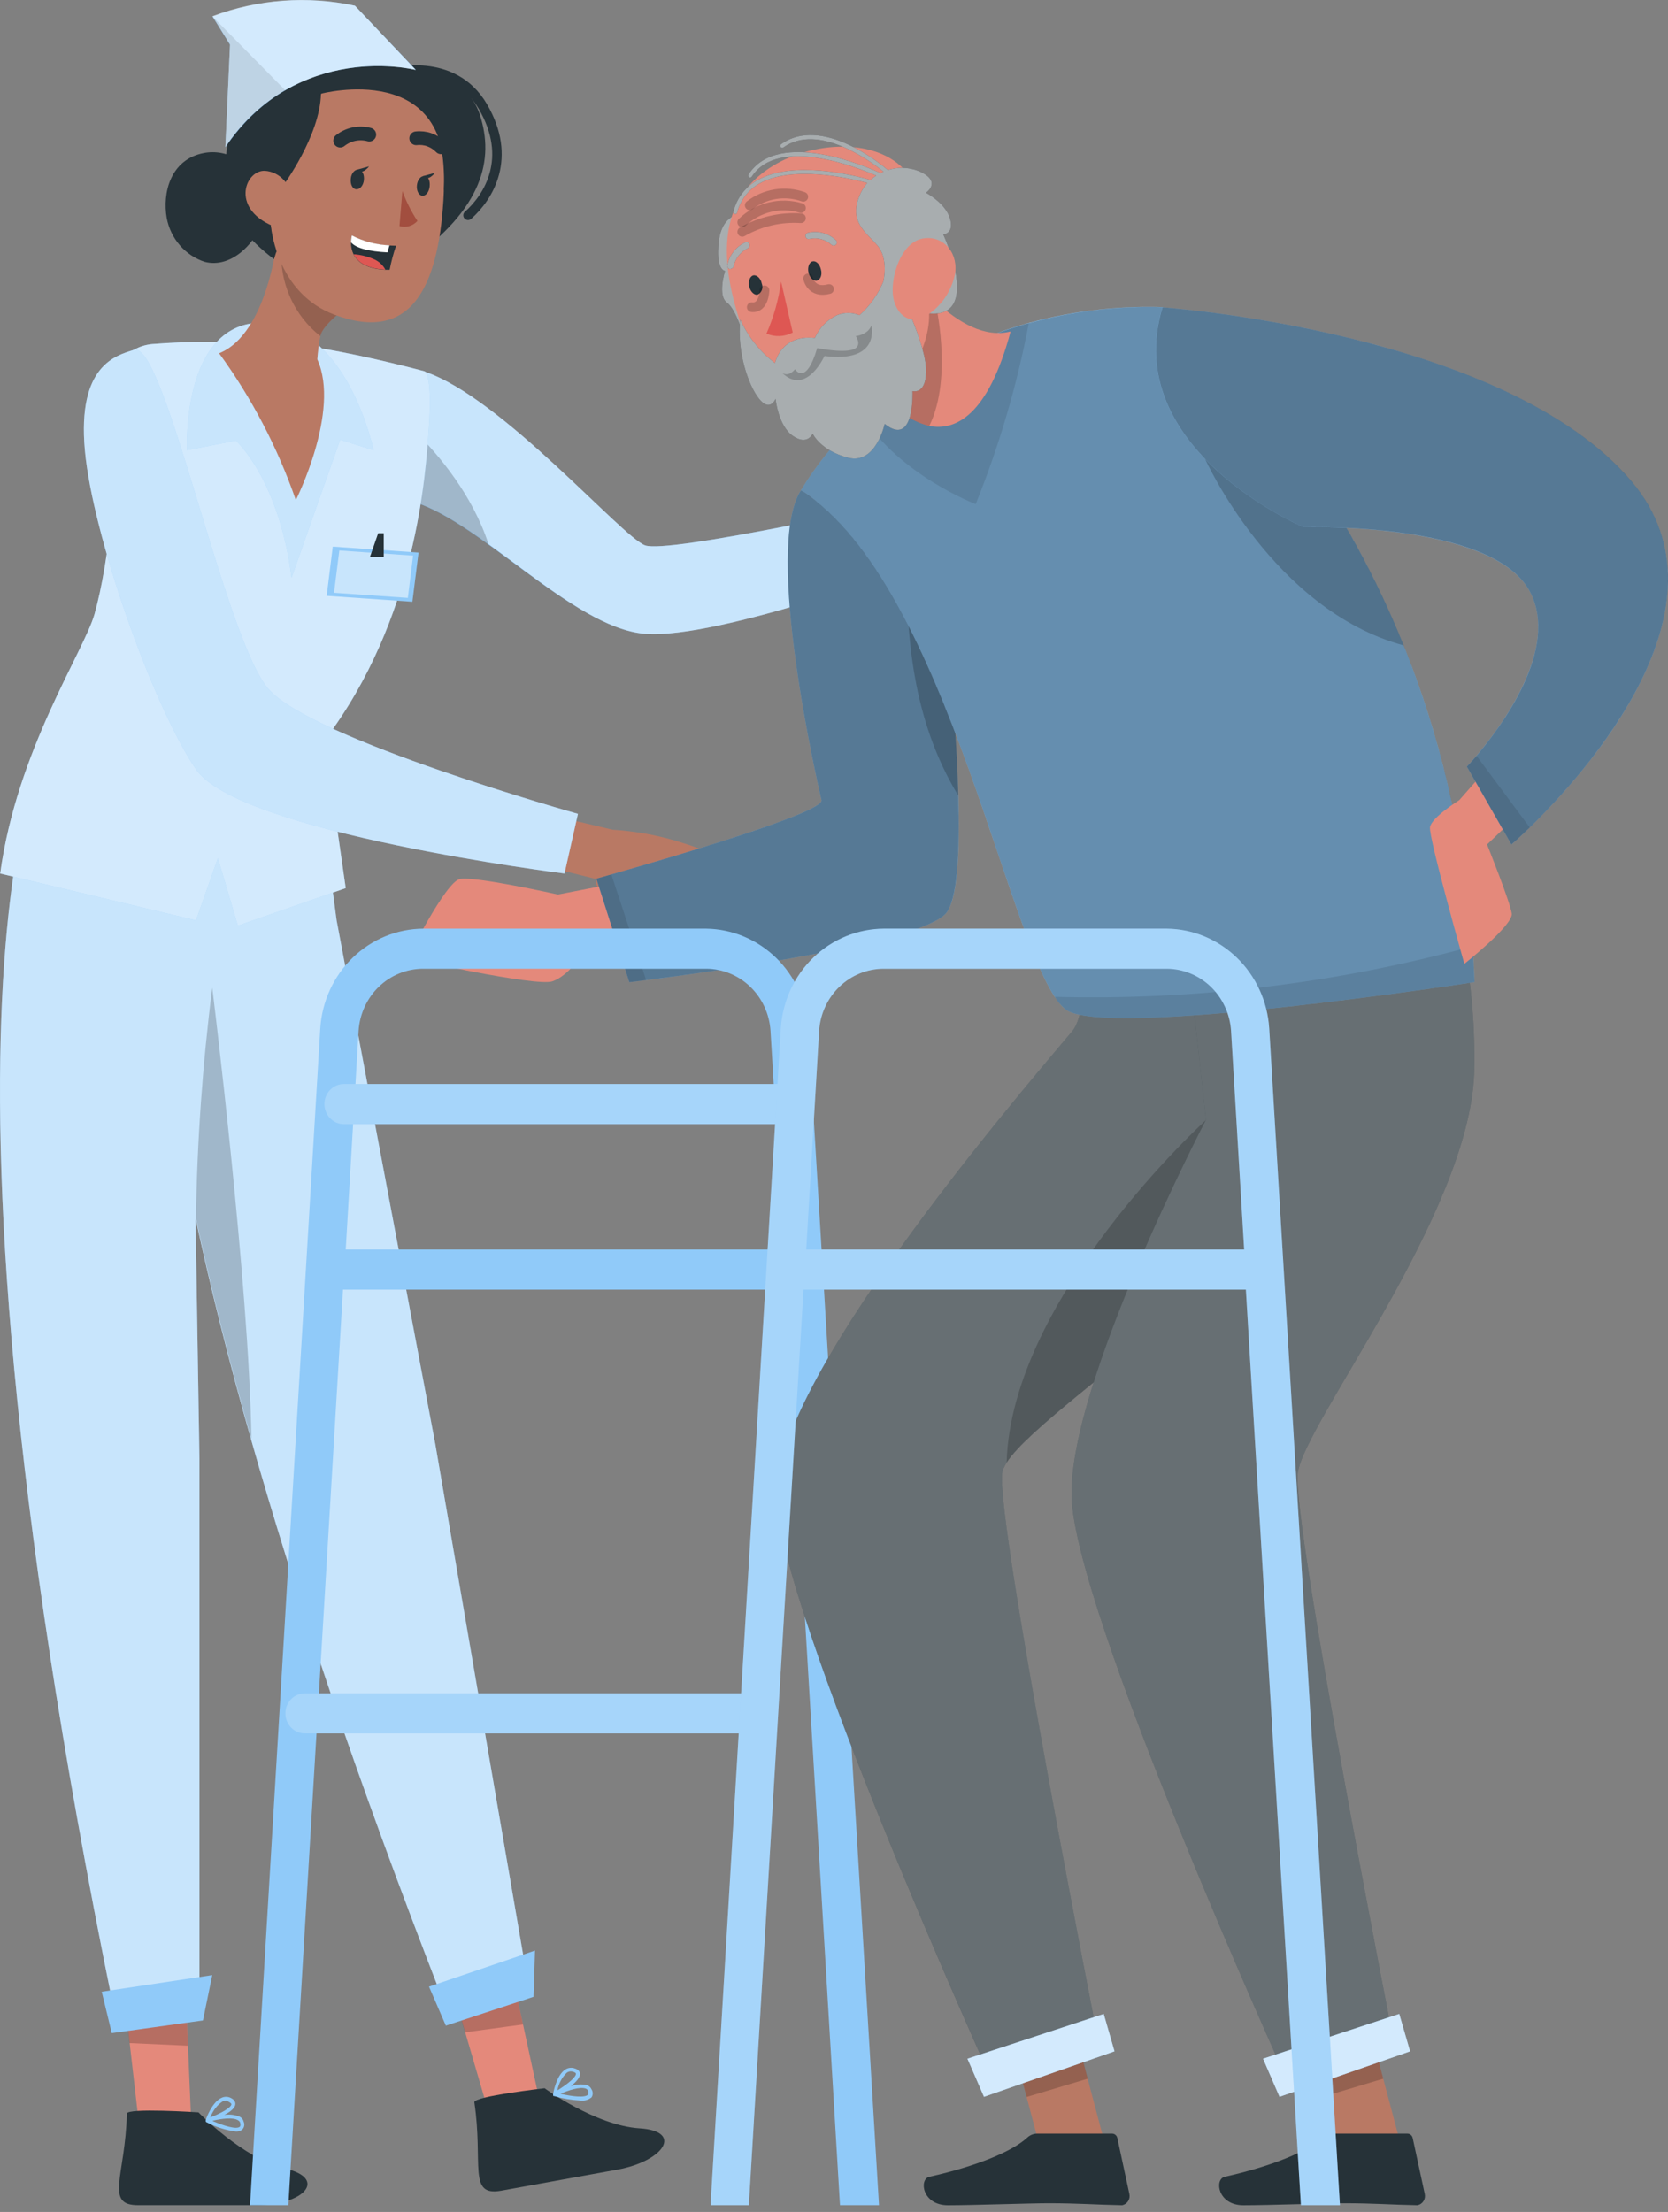 <svg width="86" height="114" viewBox="0 0 86 114" fill="none" xmlns="http://www.w3.org/2000/svg">
<rect x="0" y="0" width="86" height="114" fill="#808080" stroke="none"/>
<path d="M12.263 8.224C11.737 7.89 11.108 7.77 10.5 7.889C8.778 8.224 8.367 9.956 8.597 11.242C8.696 11.763 8.93 12.248 9.274 12.644C9.618 13.04 10.06 13.335 10.553 13.495C11.909 13.847 13.104 12.557 13.454 11.589C13.676 10.974 13.678 10.298 13.46 9.682C13.242 9.065 12.818 8.549 12.263 8.224Z" fill="#263238"/>
<path d="M42.627 27.234L49.433 25.274C49.433 25.274 49.433 24.861 50.491 24.088C51.55 23.314 54.383 22.707 54.383 22.707C54.383 22.707 55.687 26.581 55.264 26.688C54.842 26.796 51.023 28.106 50.809 27.672L43.565 29.777L42.627 27.234Z" fill="#B97964"/>
<path d="M21.894 19.155C25.866 20.474 32.051 27.672 33.259 28.106C34.466 28.54 46.025 25.973 46.025 25.973L47.634 29.028C47.634 29.028 37.026 32.972 33.247 32.666C29.468 32.36 24.538 26.605 21.004 25.774L21.894 19.155Z" fill="#90CAF9"/>
<path opacity="0.5" d="M47.646 29.028C47.646 29.028 37.038 32.972 33.259 32.666C30.816 32.468 27.898 30 25.209 28.052C23.716 26.986 22.288 26.072 21.036 25.774L21.495 22.31L21.897 19.155C25.87 20.474 32.055 27.668 33.263 28.106C34.47 28.544 46.028 25.973 46.028 25.973L47.646 29.028Z" fill="white"/>
<path opacity="0.2" d="M25.189 28.052C23.696 26.986 22.268 26.072 21.016 25.774L21.475 22.31C22.614 23.447 24.369 25.514 25.189 28.052Z" fill="black"/>
<path d="M27.745 107.933L25.061 108.416L23.962 104.662L22.96 101.218L26.051 100.11L26.948 104.249L27.745 107.933Z" fill="#E4897B"/>
<path d="M24.457 108.346C24.413 108.04 28.079 107.623 28.079 107.623C28.079 107.623 30.715 109.549 32.977 109.69C35.239 109.83 34.253 111.377 31.826 111.819L25.829 112.906C24.107 113.208 24.928 111.509 24.457 108.346Z" fill="#263238"/>
<path d="M29.89 108.251C29.445 108.23 29.003 108.155 28.574 108.028C28.564 108.03 28.553 108.03 28.542 108.028C28.531 108.021 28.522 108.011 28.518 107.999C28.518 107.999 28.518 107.999 28.518 107.974C28.516 107.959 28.516 107.944 28.518 107.928C28.518 107.887 28.683 106.961 29.138 106.663C29.206 106.617 29.284 106.586 29.365 106.574C29.447 106.562 29.53 106.568 29.608 106.593C29.79 106.643 29.886 106.734 29.902 106.862C29.926 107.06 29.701 107.304 29.431 107.519C29.697 107.421 29.984 107.401 30.261 107.461C30.312 107.479 30.36 107.508 30.401 107.546C30.442 107.583 30.475 107.629 30.498 107.68C30.538 107.742 30.559 107.814 30.559 107.887C30.559 107.961 30.538 108.033 30.498 108.094C30.413 108.162 30.315 108.211 30.21 108.238C30.105 108.265 29.997 108.269 29.89 108.251ZM28.896 107.908C29.468 108.044 30.168 108.127 30.317 107.953C30.317 107.953 30.369 107.891 30.317 107.751C30.306 107.724 30.288 107.699 30.267 107.68C30.245 107.661 30.22 107.647 30.192 107.639C29.894 107.532 29.287 107.738 28.896 107.908ZM29.431 106.754C29.358 106.754 29.286 106.777 29.226 106.82C28.972 107.063 28.802 107.384 28.739 107.734C29.242 107.428 29.713 107.044 29.693 106.874C29.693 106.82 29.596 106.787 29.54 106.771C29.505 106.761 29.468 106.756 29.431 106.754Z" fill="#90CAF9"/>
<path opacity="0.2" d="M26.964 104.336L23.974 104.741L22.968 101.256L26.055 100.127L26.964 104.336Z" fill="black"/>
<path d="M9.848 109.111H7.123L6.677 105.221L6.274 101.644L9.506 101.107L9.687 105.345L9.848 109.111Z" fill="#E4897B"/>
<path d="M6.54 108.933C6.54 108.623 10.235 108.867 10.235 108.867C10.235 108.867 12.504 111.236 14.706 111.761C16.907 112.286 15.68 113.651 13.217 113.651H7.124C5.373 113.659 6.468 112.129 6.54 108.933Z" fill="#263238"/>
<path d="M12.174 109.855C11.643 109.788 11.126 109.625 10.649 109.375C10.635 109.371 10.622 109.362 10.613 109.351V109.33C10.603 109.305 10.603 109.277 10.613 109.251C10.613 109.214 10.935 108.329 11.418 108.119C11.492 108.083 11.573 108.064 11.655 108.064C11.737 108.064 11.818 108.083 11.893 108.119C12.062 108.201 12.142 108.309 12.134 108.437C12.134 108.635 11.86 108.85 11.563 108.999C11.834 108.955 12.113 108.988 12.367 109.094C12.416 109.12 12.46 109.156 12.494 109.2C12.528 109.244 12.552 109.296 12.565 109.351C12.595 109.42 12.603 109.498 12.587 109.572C12.571 109.647 12.532 109.714 12.476 109.764C12.388 109.827 12.282 109.859 12.174 109.855ZM10.967 109.313C11.51 109.549 12.174 109.76 12.359 109.611C12.359 109.611 12.424 109.561 12.384 109.413C12.377 109.384 12.365 109.357 12.347 109.334C12.328 109.311 12.305 109.292 12.279 109.28C12.029 109.103 11.398 109.198 10.983 109.293L10.967 109.313ZM11.627 108.272C11.576 108.271 11.525 108.281 11.478 108.3C11.187 108.5 10.966 108.79 10.846 109.127C11.393 108.916 11.921 108.619 11.929 108.449C11.929 108.4 11.848 108.35 11.796 108.325C11.751 108.289 11.699 108.263 11.643 108.251L11.627 108.272Z" fill="#90CAF9"/>
<path opacity="0.2" d="M9.687 105.431L6.677 105.295L6.274 101.686L9.506 101.123L9.687 105.431Z" fill="black"/>
<path d="M27.214 102.149L22.787 102.947C18.36 91.565 15.177 82.064 12.943 74.18C11.736 69.925 10.802 66.142 10.082 62.785L10.283 75.189V103.323H5.824C-5.063 49.989 2.652 37.801 2.652 37.801L15.676 35.515C16.191 37.985 16.555 40.486 16.766 43.002L17.354 47.426L22.445 74.432L27.214 102.149Z" fill="#90CAF9"/>
<path opacity="0.5" d="M27.214 102.149L22.787 102.947C18.36 91.565 15.177 82.064 12.943 74.18C11.736 69.925 10.802 66.142 10.082 62.785L10.283 75.189V103.323H5.824C-5.063 49.989 2.652 37.801 2.652 37.801L15.676 35.515C16.191 37.985 16.555 40.486 16.766 43.002L17.354 47.426L22.445 74.432L27.214 102.149Z" fill="white"/>
<path d="M22.119 102.388L27.584 100.528L27.508 102.913L22.988 104.398L22.119 102.388Z" fill="#90CAF9"/>
<path d="M5.244 102.649L10.943 101.793L10.464 104.129L5.763 104.782L5.244 102.649Z" fill="#90CAF9"/>
<path opacity="0.2" d="M12.963 74.18C11.756 69.925 10.822 66.142 10.102 62.785C10.163 58.811 10.444 54.844 10.943 50.903C10.943 50.903 12.851 66.229 12.963 74.18Z" fill="black"/>
<path d="M17.825 45.772L12.263 47.707L11.233 44.23L10.106 47.434L0.008 45.02C0.874 38.653 4.331 33.572 4.874 31.645C5.622 28.983 6.21 23.889 5.699 20.594V20.553C5.648 20.22 5.664 19.88 5.747 19.555C5.83 19.229 5.977 18.924 6.179 18.66C6.382 18.395 6.635 18.176 6.924 18.017C7.212 17.857 7.53 17.761 7.856 17.733C8.83 17.654 9.812 17.617 10.794 17.613C12.741 17.59 14.687 17.707 16.617 17.965C19.097 18.378 21.902 19.139 21.902 19.139C21.902 19.139 22.304 19.308 22.111 22.033C21.946 24.427 21.499 31.864 16.734 38.157L17.825 45.772Z" fill="#90CAF9"/>
<path opacity="0.6" d="M17.825 45.772L12.263 47.707L11.233 44.23L10.106 47.434L0.008 45.02C0.874 38.653 4.331 33.572 4.874 31.645C5.622 28.983 6.21 23.889 5.699 20.594V20.553C5.648 20.22 5.664 19.88 5.747 19.555C5.83 19.229 5.977 18.924 6.179 18.66C6.382 18.395 6.635 18.176 6.924 18.017C7.212 17.857 7.53 17.761 7.856 17.733C8.83 17.654 9.812 17.617 10.794 17.613C12.741 17.59 14.687 17.707 16.617 17.965C19.097 18.378 21.902 19.139 21.902 19.139C21.902 19.139 22.304 19.308 22.111 22.033C21.946 24.427 21.499 31.864 16.734 38.157L17.825 45.772Z" fill="white"/>
<path d="M12.162 22.707C12.162 22.707 14.384 24.687 15.032 29.776L17.539 22.661L19.262 23.203C19.262 23.203 17.933 16.749 13.627 16.629C9.321 16.509 9.643 23.203 9.643 23.203L12.162 22.707Z" fill="#90CAF9"/>
<path opacity="0.5" d="M12.162 22.707C12.162 22.707 14.384 24.687 15.032 29.776L17.539 22.661L19.262 23.203C19.262 23.203 17.933 16.749 13.627 16.629C9.321 16.509 9.643 23.203 9.643 23.203L12.162 22.707Z" fill="white"/>
<path d="M18.408 15.451C18.408 15.451 16.831 16.497 16.557 17.191C16.54 17.234 16.527 17.279 16.517 17.324C16.442 17.718 16.389 18.117 16.36 18.518C17.567 21.185 15.253 25.774 15.253 25.774C14.311 23.063 12.978 20.512 11.297 18.208C13.829 17.191 14.312 12.205 14.312 12.205L15.519 13.177L18.408 15.451Z" fill="#B97964"/>
<path opacity="0.2" d="M18.408 15.451C18.408 15.451 16.83 16.497 16.557 17.191C16.54 17.234 16.526 17.279 16.517 17.324C15.848 16.8 15.315 16.115 14.964 15.33C14.614 14.545 14.456 13.684 14.504 12.821L15.53 13.177L18.408 15.451Z" fill="black"/>
<path d="M20.159 3.763C20.159 3.763 23.35 2.845 24.896 5.491C26.441 8.137 25.206 10.142 24.131 11.097" stroke="#263238" stroke-width="0.488" stroke-linecap="round" stroke-linejoin="round"/>
<path d="M21.43 3.602C21.43 3.602 24.03 3.685 24.751 5.942C25.471 8.199 24.936 10.734 21.076 13.462C19.189 14.798 14.5 12.189 14.5 12.189L14.126 13.355C13.499 12.889 12.931 12.346 12.432 11.738C10.915 9.911 11.305 3.858 15.514 2.672C19.909 1.452 21.43 3.602 21.43 3.602Z" fill="#263238"/>
<path d="M18.952 4.375C22.256 4.834 23.081 6.802 22.86 10.336C22.582 14.748 21.226 17.725 17.225 16.212C11.772 14.157 13.47 3.602 18.952 4.375Z" fill="#B97964"/>
<path d="M20.746 9.845C20.944 10.389 21.205 10.906 21.523 11.387C21.408 11.514 21.26 11.607 21.097 11.654C20.933 11.7 20.76 11.7 20.597 11.651L20.746 9.845Z" fill="#A24E3F"/>
<path d="M18.762 9.287C18.73 9.564 18.557 9.774 18.36 9.754C18.163 9.733 18.058 9.489 18.086 9.208C18.114 8.927 18.292 8.72 18.489 8.741C18.686 8.761 18.791 9.005 18.762 9.287Z" fill="#263238"/>
<path d="M18.412 8.745L19.028 8.575C19.028 8.575 18.678 9.055 18.412 8.745Z" fill="#263238"/>
<path d="M22.151 9.617C22.123 9.898 21.95 10.109 21.769 10.088C21.588 10.068 21.463 9.824 21.495 9.543C21.527 9.262 21.696 9.051 21.898 9.076C22.099 9.1 22.183 9.34 22.151 9.617Z" fill="#263238"/>
<path d="M21.801 9.08L22.421 8.91C22.421 8.91 22.071 9.39 21.801 9.08Z" fill="#263238"/>
<path d="M19.04 6.938C18.783 6.868 18.515 6.86 18.254 6.913C17.994 6.967 17.749 7.082 17.539 7.248" stroke="#263238" stroke-width="0.708" stroke-linecap="round" stroke-linejoin="round"/>
<path d="M21.459 7.128C21.692 7.101 21.929 7.128 22.151 7.209C22.372 7.289 22.573 7.42 22.739 7.591" stroke="#263238" stroke-width="0.708" stroke-linecap="round" stroke-linejoin="round"/>
<path d="M14.581 9.588C14.581 9.588 16.497 7.017 16.549 4.83C16.549 4.83 23.463 2.998 22.879 9.874C22.879 9.874 24.324 3.899 18.662 2.969C12.999 2.039 11.691 10.051 14.275 13.008C14.275 13.008 13.394 11.201 14.581 9.588Z" fill="#263238"/>
<path d="M15.028 10.382C15.046 9.985 14.912 9.597 14.653 9.301C14.395 9.005 14.033 8.826 13.647 8.803C12.609 8.774 11.832 10.87 14.311 11.742C14.678 11.87 14.923 11.527 15.028 10.382Z" fill="#B97964"/>
<path d="M20.42 12.664C20.282 13.069 20.171 13.484 20.09 13.905H19.869C18.871 13.855 18.424 13.491 18.231 13.111C18.139 12.921 18.093 12.711 18.098 12.499C18.097 12.379 18.112 12.259 18.142 12.143C18.747 12.453 19.408 12.626 20.082 12.652C20.312 12.664 20.42 12.664 20.42 12.664Z" fill="#263238"/>
<path d="M20.082 12.643L19.974 13.007C19.036 12.958 18.364 12.796 18.098 12.491C18.098 12.37 18.113 12.251 18.143 12.135C18.747 12.444 19.408 12.618 20.082 12.643Z" fill="white"/>
<path d="M19.869 13.896C18.871 13.847 18.424 13.483 18.231 13.103C18.609 13.127 18.98 13.221 19.326 13.38C19.555 13.489 19.745 13.67 19.869 13.896Z" fill="#DE5753"/>
<path d="M11.619 7.591L11.86 2.308L10.955 0.848C13.305 -0.037 15.849 -0.229 18.3 0.294L21.443 3.602C21.443 3.602 15.366 2.068 11.619 7.591Z" fill="#90CAF9"/>
<path opacity="0.6" d="M21.431 3.602C19.141 3.13 16.763 3.497 14.71 4.639C13.474 5.362 12.417 6.366 11.619 7.575L11.86 2.291L10.955 0.832C13.306 -0.048 15.851 -0.234 18.3 0.294L21.431 3.602Z" fill="white"/>
<path opacity="0.1" d="M14.71 4.656C13.474 5.379 12.417 6.383 11.619 7.591L11.86 2.308L10.955 0.848L14.71 4.656Z" fill="black"/>
<path d="M27.154 41.712L31.581 42.762C32.685 42.83 33.78 43.022 34.844 43.333C36.519 43.837 38.33 44.573 38.064 45.02C37.798 45.466 34.901 47.86 33.975 47.707C33.049 47.554 30.445 46.053 30.755 45.309L26.433 44.23L27.154 41.712Z" fill="#B97964"/>
<path d="M6.91 18.031C8.496 17.555 11.575 32.914 13.845 35.515C16.114 38.115 29.798 41.944 29.798 41.944L29.105 45.02C29.105 45.02 12.331 42.924 10.102 39.645C7.872 36.367 4.769 27.581 4.375 23.203C3.981 18.825 5.977 18.316 6.91 18.031Z" fill="#90CAF9"/>
<path opacity="0.5" d="M6.91 18.031C8.496 17.555 11.575 32.914 13.845 35.515C16.114 38.115 29.798 41.944 29.798 41.944L29.105 45.02C29.105 45.02 12.331 42.924 10.102 39.645C7.872 36.367 4.769 27.581 4.375 23.203C3.981 18.825 5.977 18.316 6.91 18.031Z" fill="white"/>
<path d="M21.262 31.013L16.843 30.707L17.157 28.172L21.58 28.478L21.262 31.013Z" fill="#90CAF9"/>
<path opacity="0.5" d="M21.028 30.814L17.221 30.55L17.495 28.371L21.298 28.635L21.028 30.814Z" fill="white"/>
<path d="M19.499 27.482L19.073 28.706H19.785V27.482H19.499Z" fill="#263238"/>
<path d="M32.884 45.305L28.763 46.103C28.763 46.103 24.453 45.136 23.704 45.305C22.956 45.475 21.016 49.382 21.016 49.382C21.016 49.382 27.636 50.866 28.482 50.576C29.327 50.287 30.027 49.158 30.027 49.158L33.247 48.546L32.884 45.305Z" fill="#E4897B"/>
<path d="M41.296 25.266C39.348 28.272 42.177 40.464 42.354 41.237C42.531 42.01 30.747 45.285 30.747 45.285L32.446 50.622C32.446 50.622 47.131 48.881 48.761 47.083C50.391 45.285 48.556 30.5 48.556 30.5L41.312 25.266H41.296Z" fill="#90CAF9"/>
<path opacity="0.4" d="M48.761 47.083C47.373 48.617 36.49 50.109 33.315 50.514L32.446 50.622L30.747 45.285L31.52 45.065C34.14 44.321 42.503 41.89 42.354 41.237C42.177 40.464 39.348 28.272 41.296 25.266L42.555 25.812L46.725 29.07L48.556 30.5C48.556 30.5 49.288 36.263 49.409 41.005C49.493 43.887 49.373 46.405 48.761 47.083Z" fill="black"/>
<path opacity="0.1" d="M33.315 50.514L32.446 50.622L30.747 45.285L31.52 45.065L33.315 50.514Z" fill="black"/>
<path opacity="0.2" d="M49.409 41.005C46.994 37.032 46.757 32.679 46.725 29.07L48.556 30.5C48.556 30.5 49.288 36.263 49.409 41.005Z" fill="black"/>
<path d="M14.867 113.651L17.684 66.465H40.491L43.308 113.651H45.32L41.674 52.995C41.586 51.616 40.995 50.322 40.02 49.37C39.044 48.418 37.755 47.879 36.41 47.86H21.841C20.484 47.864 19.179 48.396 18.19 49.35C17.201 50.304 16.601 51.608 16.513 52.999L12.891 113.651H14.867ZM18.489 53.127C18.544 52.261 18.918 51.448 19.534 50.854C20.15 50.26 20.964 49.929 21.809 49.927H36.41C37.254 49.93 38.066 50.261 38.681 50.854C39.297 51.447 39.67 52.258 39.726 53.123L40.402 64.398H17.825L18.489 53.127Z" fill="#90CAF9"/>
<path d="M56.975 110.521L53.828 111.463L51.973 104.464L55.12 103.517L56.975 110.521Z" fill="#B97964"/>
<path d="M53.486 109.963H57.337C57.4 109.963 57.461 109.985 57.51 110.026C57.559 110.066 57.593 110.123 57.607 110.186L58.23 113.08C58.256 113.204 58.232 113.334 58.165 113.441C58.098 113.547 57.993 113.623 57.872 113.651C57.838 113.655 57.803 113.655 57.768 113.651C56.524 113.63 55.623 113.551 54.061 113.551C53.099 113.551 50.202 113.655 48.874 113.655C47.545 113.655 47.372 112.311 47.916 112.187C50.355 111.641 52.186 110.885 52.967 110.165C53.108 110.033 53.294 109.961 53.486 109.963Z" fill="#263238"/>
<path opacity="0.2" d="M55.12 103.517L51.973 104.464L52.931 108.073L56.082 107.131L55.12 103.517Z" fill="black"/>
<path d="M67.21 43.528C68.069 47.983 68.427 52.524 68.276 57.063C67.995 64.344 51.977 73.382 51.671 75.924C51.365 78.467 56.601 105.055 56.601 105.055L51.075 107.073C51.075 107.073 40.157 83.002 40.032 77.111C39.907 71.219 51.977 57.063 55.269 53.161C56.549 51.643 55.289 45.537 55.289 45.537L67.21 43.528Z" fill="#263238"/>
<path opacity="0.3" d="M68.276 57.063C68.176 59.697 66.014 62.558 63.282 65.262C58.947 69.57 53.124 73.473 51.901 75.383C51.785 75.543 51.707 75.728 51.671 75.924C51.369 78.471 56.601 105.055 56.601 105.055L51.075 107.069C51.075 107.069 40.157 83.002 40.032 77.111C39.907 71.219 51.977 57.063 55.269 53.16C56.549 51.643 55.289 45.537 55.289 45.537L67.214 43.523C68.072 47.98 68.428 52.523 68.276 57.063Z" fill="white"/>
<path d="M50.733 108.065L57.462 105.721L56.907 103.794L49.88 106.101L50.733 108.065Z" fill="#90CAF9"/>
<path opacity="0.6" d="M50.733 108.065L57.462 105.721L56.907 103.794L49.88 106.101L50.733 108.065Z" fill="white"/>
<path opacity="0.2" d="M63.282 65.262C58.947 69.57 53.124 73.472 51.9 75.383C52.134 66.82 62.195 57.708 62.195 57.708L63.282 65.262Z" fill="black"/>
<path d="M72.216 110.521L69.069 111.463L67.21 104.464L70.361 103.517L72.216 110.521Z" fill="#B97964"/>
<path d="M68.727 109.963H72.566C72.629 109.963 72.69 109.985 72.739 110.026C72.788 110.066 72.822 110.123 72.836 110.186L73.46 113.08C73.485 113.205 73.461 113.335 73.393 113.442C73.325 113.549 73.219 113.624 73.097 113.651C73.064 113.655 73.03 113.655 72.997 113.651C71.753 113.63 70.848 113.551 69.29 113.551C68.328 113.551 65.427 113.655 64.103 113.655C62.779 113.655 62.602 112.311 63.145 112.187C65.58 111.641 67.415 110.885 68.195 110.165C68.341 110.03 68.531 109.957 68.727 109.963Z" fill="#263238"/>
<path opacity="0.2" d="M70.361 103.517L67.21 104.464L68.171 108.073L71.319 107.131L70.361 103.517Z" fill="black"/>
<path d="M73.468 42.051C75.255 46.231 76.122 50.764 76.007 55.327C75.725 62.603 67.218 73.377 66.912 75.92C66.606 78.463 71.826 105.055 71.826 105.055L66.296 107.073C66.296 107.073 55.377 83.002 55.249 77.111C55.12 71.219 62.179 57.708 62.179 57.708L60.71 44.313L73.468 42.051Z" fill="#263238"/>
<path opacity="0.3" d="M73.468 42.051C75.255 46.231 76.122 50.764 76.007 55.327C75.725 62.603 67.218 73.377 66.912 75.92C66.606 78.463 71.826 105.055 71.826 105.055L66.296 107.073C66.296 107.073 55.377 83.002 55.249 77.111C55.12 71.219 62.179 57.708 62.179 57.708L60.71 44.313L73.468 42.051Z" fill="white"/>
<path d="M65.97 108.065L72.703 105.721L72.144 103.794L65.121 106.101L65.97 108.065Z" fill="#90CAF9"/>
<path opacity="0.6" d="M65.97 108.065L72.703 105.721L72.144 103.794L65.121 106.101L65.97 108.065Z" fill="white"/>
<path d="M76.027 50.614C76.027 50.614 56.822 53.59 54.915 52.007C52.097 49.675 48.986 30.169 41.296 25.266C42.087 23.963 43.048 22.778 44.153 21.744C46.537 19.432 49.419 17.732 52.564 16.782C54.957 16.071 57.443 15.749 59.933 15.827C59.933 15.827 75.009 26.833 76.027 50.614Z" fill="#90CAF9"/>
<path opacity="0.3" d="M76.027 50.614C76.027 50.614 56.822 53.59 54.915 52.007C54.708 51.825 54.528 51.612 54.383 51.374C51.695 47.294 48.508 29.876 41.296 25.266C42.087 23.963 43.048 22.778 44.153 21.743L44.475 21.437C46.798 19.285 49.563 17.698 52.564 16.794C52.721 16.745 52.882 16.699 53.043 16.658C55.288 16.039 57.609 15.76 59.933 15.831C59.933 15.831 63.294 18.283 66.948 23.372C69.137 26.429 70.957 29.747 72.369 33.253C74.345 38.197 75.541 43.432 75.915 48.761C75.963 49.377 75.999 49.989 76.027 50.614Z" fill="black"/>
<path opacity="0.1" d="M53.043 16.658C52.436 19.852 51.519 22.975 50.306 25.981C50.306 25.981 46.366 24.485 44.475 21.433C46.797 19.281 49.562 17.694 52.564 16.79C52.721 16.745 52.882 16.699 53.043 16.658Z" fill="black"/>
<path opacity="0.1" d="M76.027 50.614C76.027 50.614 56.822 53.59 54.914 52.007C54.707 51.825 54.528 51.612 54.383 51.374C61.644 51.563 68.895 50.686 75.914 48.77C75.963 49.377 75.999 49.989 76.027 50.614Z" fill="black"/>
<path opacity="0.2" d="M72.369 33.262C65.636 31.438 62.135 23.657 62.135 23.657L66.964 23.381C69.147 26.438 70.962 29.756 72.369 33.262Z" fill="black"/>
<path d="M52.105 17.084C50.938 21.458 49.244 22.21 47.916 21.954C47.129 21.751 46.416 21.321 45.859 20.714C45.997 20.453 46.061 20.158 46.045 19.862C46.018 19.539 45.922 19.225 45.762 18.945C45.603 18.664 45.385 18.424 45.123 18.241C44.868 18.039 44.599 17.855 44.318 17.692L44.403 16.567L44.805 11.23C45.545 12.392 46.367 13.498 47.264 14.537C47.566 14.876 47.884 15.207 48.21 15.509C49.429 16.654 50.789 17.419 52.105 17.084Z" fill="#E4897B"/>
<path opacity="0.2" d="M47.912 21.954C47.125 21.751 46.411 21.321 45.855 20.714C45.993 20.453 46.057 20.158 46.041 19.862C46.014 19.538 45.918 19.225 45.758 18.945C45.599 18.664 45.38 18.424 45.119 18.241C44.864 18.039 44.594 17.855 44.314 17.692L44.398 16.567L48.21 15.5C48.21 15.5 49.163 19.42 47.912 21.954Z" fill="black"/>
<path d="M38.39 11.015C38.39 11.015 37.251 10.891 37.066 12.412C36.881 13.934 37.384 13.963 37.384 13.963C37.384 13.963 36.981 15.236 37.48 15.595C37.979 15.955 38.39 17.477 38.39 17.477L39.517 15.352L38.39 11.015Z" fill="#263238"/>
<path opacity="0.6" d="M38.39 11.015C38.39 11.015 37.251 10.891 37.066 12.412C36.881 13.934 37.384 13.963 37.384 13.963C37.384 13.963 36.981 15.236 37.48 15.595C37.979 15.955 38.39 17.477 38.39 17.477L39.517 15.352L38.39 11.015Z" fill="white"/>
<path d="M47.187 18.828C47.108 18.999 47.018 19.165 46.918 19.325C46.439 20.157 45.706 20.804 44.833 21.166C43.96 21.528 42.995 21.584 42.088 21.326C40.907 21.02 39.885 20.261 39.231 19.205C39.136 19.06 39.05 18.91 38.973 18.754C38.824 18.44 38.675 18.097 38.543 17.729C37.464 14.764 36.345 10.7 39.835 8.559C42.032 7.198 45.722 7.029 47.038 9.299C47.52 10.127 47.831 11.048 47.952 12.004C48.072 12.961 48 13.933 47.739 14.859C47.94 16.025 48.137 16.869 47.187 18.828Z" fill="#E4897B"/>
<path d="M48.632 12.081C48.632 12.081 49.216 12.052 48.978 11.254C48.741 10.457 47.743 9.936 47.743 9.936C47.743 9.936 48.548 9.39 47.493 8.873C46.955 8.62 46.343 8.582 45.779 8.766C45.429 8.464 42.354 5.929 40.265 7.438C40.247 7.455 40.235 7.478 40.231 7.503C40.228 7.528 40.234 7.554 40.248 7.575C40.262 7.595 40.283 7.61 40.307 7.617C40.331 7.623 40.356 7.62 40.378 7.608C42.201 6.293 44.95 8.356 45.553 8.848L45.4 8.923C44.773 8.633 40.148 6.595 38.595 8.989C38.587 9 38.582 9.013 38.58 9.026C38.577 9.04 38.577 9.054 38.58 9.067C38.582 9.081 38.587 9.094 38.595 9.105C38.602 9.116 38.612 9.126 38.623 9.134C38.634 9.141 38.646 9.146 38.659 9.149C38.672 9.152 38.685 9.152 38.698 9.149C38.71 9.146 38.722 9.141 38.733 9.133C38.744 9.126 38.753 9.116 38.76 9.105C40.124 7.004 44.225 8.633 45.179 9.051C45.075 9.117 44.977 9.191 44.885 9.274C43.928 9.005 40.893 8.269 39.074 9.274C38.764 9.44 38.492 9.671 38.275 9.953C38.058 10.234 37.901 10.559 37.814 10.907C37.811 10.92 37.809 10.933 37.811 10.947C37.812 10.96 37.816 10.973 37.823 10.984C37.829 10.996 37.838 11.006 37.848 11.014C37.858 11.022 37.87 11.028 37.883 11.031H37.911C37.933 11.031 37.954 11.024 37.971 11.011C37.989 10.997 38.001 10.978 38.007 10.957C38.088 10.636 38.233 10.337 38.434 10.078C38.634 9.819 38.885 9.605 39.17 9.452C40.833 8.522 43.67 9.146 44.716 9.427C44.548 9.622 44.413 9.844 44.314 10.084C43.762 11.449 44.656 11.966 45.239 12.652C45.823 13.338 45.553 14.471 45.545 14.508C45.268 15.175 44.847 15.769 44.314 16.245C43.941 16.089 43.523 16.089 43.151 16.245C42.645 16.482 42.241 16.899 42.012 17.419C40.245 17.229 39.959 18.713 39.959 18.713C39.186 18.132 38.569 17.358 38.168 16.464C37.991 18.117 38.571 19.846 39.138 20.553C39.706 21.26 39.987 20.553 39.987 20.553C39.987 20.553 40.12 21.942 40.877 22.463C41.633 22.984 41.899 22.351 41.899 22.351C41.899 22.351 42.302 23.224 43.73 23.591C45.159 23.959 45.614 21.847 45.614 21.847C47.179 23.087 47.046 20.156 47.046 20.156C47.046 20.156 47.815 20.375 47.743 18.944C47.682 17.828 46.716 15.67 46.29 14.764C46.926 14.661 47.9 16.154 47.9 16.154C50.648 16.418 48.632 12.081 48.632 12.081Z" fill="#263238"/>
<path opacity="0.6" d="M48.632 12.081C48.632 12.081 49.216 12.052 48.978 11.254C48.741 10.457 47.743 9.936 47.743 9.936C47.743 9.936 48.548 9.39 47.493 8.873C46.955 8.62 46.343 8.582 45.779 8.766C45.429 8.464 42.354 5.929 40.265 7.438C40.247 7.455 40.235 7.478 40.231 7.503C40.228 7.528 40.234 7.554 40.248 7.575C40.262 7.595 40.283 7.61 40.307 7.617C40.331 7.623 40.356 7.62 40.378 7.608C42.201 6.293 44.95 8.356 45.553 8.848L45.4 8.923C44.773 8.633 40.148 6.595 38.595 8.989C38.587 9 38.582 9.013 38.58 9.026C38.577 9.04 38.577 9.054 38.58 9.067C38.582 9.081 38.587 9.094 38.595 9.105C38.602 9.116 38.612 9.126 38.623 9.134C38.634 9.141 38.646 9.146 38.659 9.149C38.672 9.152 38.685 9.152 38.698 9.149C38.71 9.146 38.722 9.141 38.733 9.133C38.744 9.126 38.753 9.116 38.76 9.105C40.124 7.004 44.225 8.633 45.179 9.051C45.075 9.117 44.977 9.191 44.885 9.274C43.928 9.005 40.893 8.269 39.074 9.274C38.764 9.44 38.492 9.671 38.275 9.953C38.058 10.234 37.901 10.559 37.814 10.907C37.811 10.92 37.809 10.933 37.811 10.947C37.812 10.96 37.816 10.973 37.823 10.984C37.829 10.996 37.838 11.006 37.848 11.014C37.858 11.022 37.87 11.028 37.883 11.031H37.911C37.933 11.031 37.954 11.024 37.971 11.011C37.989 10.997 38.001 10.978 38.007 10.957C38.088 10.636 38.233 10.337 38.434 10.078C38.634 9.819 38.885 9.605 39.17 9.452C40.833 8.522 43.67 9.146 44.716 9.427C44.548 9.622 44.413 9.844 44.314 10.084C43.762 11.449 44.656 11.966 45.239 12.652C45.823 13.338 45.553 14.471 45.545 14.508C45.268 15.175 44.847 15.769 44.314 16.245C43.941 16.089 43.523 16.089 43.151 16.245C42.645 16.482 42.241 16.899 42.012 17.419C40.245 17.229 39.959 18.713 39.959 18.713C39.186 18.132 38.569 17.358 38.168 16.464C37.991 18.117 38.571 19.846 39.138 20.553C39.706 21.26 39.987 20.553 39.987 20.553C39.987 20.553 40.12 21.942 40.877 22.463C41.633 22.984 41.899 22.351 41.899 22.351C41.899 22.351 42.302 23.224 43.73 23.591C45.159 23.959 45.614 21.847 45.614 21.847C47.179 23.087 47.046 20.156 47.046 20.156C47.046 20.156 47.815 20.375 47.743 18.944C47.682 17.828 46.716 15.67 46.29 14.764C46.926 14.661 47.9 16.154 47.9 16.154C50.648 16.418 48.632 12.081 48.632 12.081Z" fill="white"/>
<path d="M42.326 13.888C42.406 14.157 42.298 14.421 42.121 14.463C41.944 14.504 41.75 14.314 41.686 14.049C41.622 13.785 41.718 13.512 41.895 13.471C42.072 13.429 42.261 13.607 42.326 13.888Z" fill="#263238"/>
<path d="M39.275 14.611C39.319 14.716 39.322 14.835 39.283 14.942C39.244 15.049 39.166 15.137 39.066 15.186C38.889 15.227 38.696 15.037 38.631 14.773C38.567 14.508 38.663 14.235 38.84 14.194C39.017 14.153 39.227 14.351 39.275 14.611Z" fill="#263238"/>
<path d="M40.273 14.517C40.144 15.441 39.889 16.343 39.517 17.196C39.733 17.288 39.967 17.331 40.201 17.321C40.435 17.311 40.665 17.248 40.873 17.138L40.273 14.517Z" fill="#DE5753"/>
<path d="M43.046 12.648C43.018 12.658 42.988 12.661 42.958 12.656C42.928 12.651 42.901 12.638 42.877 12.619C42.724 12.48 42.541 12.381 42.343 12.328C42.145 12.274 41.938 12.269 41.738 12.313C41.698 12.326 41.654 12.322 41.616 12.302C41.578 12.281 41.55 12.247 41.537 12.205C41.526 12.163 41.531 12.118 41.551 12.079C41.571 12.041 41.605 12.012 41.646 11.999C41.897 11.937 42.159 11.938 42.41 12.002C42.661 12.066 42.893 12.191 43.086 12.367C43.119 12.394 43.14 12.434 43.145 12.477C43.149 12.521 43.137 12.564 43.111 12.598C43.092 12.618 43.07 12.635 43.046 12.648Z" fill="#263238"/>
<path d="M37.718 13.839C37.692 13.86 37.659 13.87 37.625 13.867C37.584 13.858 37.548 13.832 37.525 13.796C37.502 13.76 37.493 13.716 37.501 13.673C37.552 13.413 37.664 13.169 37.826 12.963C37.989 12.756 38.197 12.593 38.434 12.487C38.454 12.479 38.476 12.475 38.497 12.476C38.519 12.476 38.54 12.482 38.559 12.491C38.579 12.5 38.596 12.513 38.611 12.53C38.625 12.546 38.636 12.565 38.644 12.586C38.656 12.628 38.653 12.673 38.635 12.712C38.617 12.752 38.586 12.784 38.547 12.801C38.362 12.89 38.199 13.023 38.073 13.188C37.947 13.353 37.859 13.546 37.819 13.752C37.809 13.773 37.795 13.792 37.778 13.807C37.76 13.822 37.74 13.833 37.718 13.839Z" fill="#263238"/>
<path opacity="0.6" d="M43.046 12.648C43.018 12.658 42.988 12.661 42.958 12.656C42.928 12.651 42.901 12.638 42.877 12.619C42.724 12.48 42.541 12.381 42.343 12.328C42.145 12.274 41.938 12.269 41.738 12.313C41.698 12.326 41.654 12.322 41.616 12.302C41.578 12.281 41.55 12.247 41.537 12.205C41.526 12.163 41.531 12.118 41.551 12.079C41.571 12.041 41.605 12.012 41.646 11.999C41.897 11.937 42.159 11.938 42.41 12.002C42.661 12.066 42.893 12.191 43.086 12.367C43.119 12.394 43.14 12.434 43.145 12.477C43.149 12.521 43.137 12.564 43.111 12.598C43.092 12.618 43.07 12.635 43.046 12.648Z" fill="white"/>
<path opacity="0.6" d="M37.718 13.839C37.692 13.86 37.659 13.87 37.625 13.867C37.584 13.858 37.548 13.832 37.525 13.796C37.502 13.76 37.493 13.716 37.501 13.673C37.552 13.413 37.664 13.169 37.826 12.963C37.989 12.756 38.197 12.593 38.434 12.487C38.454 12.479 38.476 12.475 38.497 12.476C38.519 12.476 38.54 12.482 38.559 12.491C38.579 12.5 38.596 12.513 38.611 12.53C38.625 12.546 38.636 12.565 38.644 12.586C38.656 12.628 38.653 12.673 38.635 12.712C38.617 12.752 38.586 12.784 38.547 12.801C38.362 12.89 38.199 13.023 38.073 13.188C37.947 13.353 37.859 13.546 37.819 13.752C37.809 13.773 37.795 13.792 37.778 13.807C37.76 13.822 37.74 13.833 37.718 13.839Z" fill="white"/>
<path opacity="0.2" d="M40.301 19.192C40.301 19.192 40.595 19.494 40.99 19.031C40.99 19.031 41.549 19.928 42.133 17.94C42.133 17.94 43.694 18.262 44.121 17.94C44.415 17.721 44.121 17.324 44.121 17.324C44.121 17.324 44.761 17.258 44.926 16.77C44.926 16.77 45.433 18.717 42.511 18.349C42.503 18.349 41.565 20.449 40.301 19.192Z" fill="black"/>
<path d="M49.224 14.19C49.128 14.615 48.952 15.017 48.705 15.371C48.457 15.726 48.144 16.027 47.783 16.257C46.817 16.869 46.02 16.054 46.024 14.95C46.024 13.966 46.548 12.433 47.634 12.284C48.721 12.135 49.449 13.136 49.224 14.19Z" fill="#E4897B"/>
<path opacity="0.2" d="M41.666 14.351C41.666 14.351 41.819 15.145 42.745 14.897" stroke="black" stroke-width="0.5" stroke-linecap="round" stroke-linejoin="round"/>
<path opacity="0.2" d="M39.416 14.963C39.416 14.963 39.396 15.905 38.76 15.831" stroke="black" stroke-width="0.5" stroke-linecap="round" stroke-linejoin="round"/>
<path opacity="0.2" d="M38.27 11.949C39.192 11.421 40.242 11.177 41.296 11.246" stroke="black" stroke-width="0.5" stroke-linecap="round" stroke-linejoin="round"/>
<path opacity="0.2" d="M38.27 11.457C38.668 11.075 39.157 10.806 39.688 10.677C40.218 10.548 40.773 10.563 41.296 10.721" stroke="black" stroke-width="0.5" stroke-linecap="round" stroke-linejoin="round"/>
<path opacity="0.2" d="M38.656 10.581C39.045 10.28 39.501 10.084 39.983 10.007C40.464 9.931 40.956 9.977 41.416 10.142" stroke="black" stroke-width="0.5" stroke-linecap="round" stroke-linejoin="round"/>
<path d="M77.251 38.951L75.238 41.237C75.238 41.237 73.814 42.122 73.729 42.626C73.645 43.13 75.5 49.675 75.5 49.675C75.5 49.675 78.023 47.682 77.943 47.083C77.862 46.483 76.671 43.523 76.671 43.523L78.888 41.402L77.251 38.951Z" fill="#E4897B"/>
<path d="M59.933 15.839C59.933 15.839 77.609 17.08 84.137 24.832C90.665 32.584 77.927 43.523 77.927 43.523L75.629 39.509C75.629 39.509 80.796 34.134 78.885 30.5C76.973 26.866 67.214 27.172 67.214 27.172C67.214 27.172 57.704 23.145 59.933 15.839Z" fill="#90CAF9"/>
<path opacity="0.4" d="M78.873 42.647C78.293 43.209 77.927 43.523 77.927 43.523L75.629 39.509C75.629 39.509 75.826 39.306 76.128 38.95C77.372 37.487 80.426 33.439 78.885 30.5C76.973 26.853 67.214 27.172 67.214 27.172C67.214 27.172 57.708 23.145 59.937 15.839C59.937 15.839 77.613 17.08 84.141 24.828C89.558 31.265 81.694 39.901 78.873 42.647Z" fill="black"/>
<path opacity="0.1" d="M78.873 42.647C78.293 43.209 77.927 43.523 77.927 43.523L75.629 39.509C75.629 39.509 75.826 39.306 76.128 38.951L78.873 42.647Z" fill="black"/>
<path d="M40.893 57.936H17.732C17.465 57.936 17.209 57.827 17.021 57.633C16.832 57.439 16.726 57.176 16.726 56.902C16.726 56.628 16.832 56.365 17.021 56.171C17.209 55.977 17.465 55.868 17.732 55.868H40.893C41.16 55.868 41.416 55.977 41.605 56.171C41.793 56.365 41.899 56.628 41.899 56.902C41.899 57.176 41.793 57.439 41.605 57.633C41.416 57.827 41.16 57.936 40.893 57.936Z" fill="#90CAF9"/>
<g opacity="0.2">
<path d="M40.893 57.936H17.732C17.465 57.936 17.209 57.827 17.021 57.633C16.832 57.439 16.726 57.176 16.726 56.902C16.726 56.628 16.832 56.365 17.021 56.171C17.209 55.977 17.465 55.868 17.732 55.868H40.893C41.16 55.868 41.416 55.977 41.605 56.171C41.793 56.365 41.899 56.628 41.899 56.902C41.899 57.176 41.793 57.439 41.605 57.633C41.416 57.827 41.16 57.936 40.893 57.936Z" fill="white"/>
</g>
<path d="M38.881 89.336H15.72C15.453 89.336 15.197 89.227 15.008 89.034C14.82 88.84 14.714 88.577 14.714 88.303C14.714 88.028 14.82 87.766 15.008 87.572C15.197 87.378 15.453 87.269 15.72 87.269H38.881C39.148 87.269 39.404 87.378 39.592 87.572C39.781 87.766 39.887 88.028 39.887 88.303C39.887 88.577 39.781 88.84 39.592 89.034C39.404 89.227 39.148 89.336 38.881 89.336Z" fill="#90CAF9"/>
<g opacity="0.2">
<path d="M38.881 89.336H15.72C15.453 89.336 15.197 89.227 15.008 89.034C14.82 88.84 14.714 88.577 14.714 88.303C14.714 88.028 14.82 87.766 15.008 87.572C15.197 87.378 15.453 87.269 15.72 87.269H38.881C39.148 87.269 39.404 87.378 39.592 87.572C39.781 87.766 39.887 88.028 39.887 88.303C39.887 88.577 39.781 88.84 39.592 89.034C39.404 89.227 39.148 89.336 38.881 89.336Z" fill="white"/>
</g>
<path d="M38.611 113.651L41.428 66.465H64.235L67.073 113.651H69.085L65.439 52.995C65.35 51.612 64.757 50.315 63.777 49.363C62.797 48.411 61.503 47.874 60.154 47.86H45.586C44.229 47.864 42.924 48.396 41.935 49.35C40.946 50.304 40.346 51.608 40.257 52.999L36.635 113.651H38.611ZM42.233 53.127C42.288 52.261 42.662 51.448 43.279 50.854C43.895 50.26 44.708 49.929 45.554 49.927H60.154C60.998 49.93 61.81 50.261 62.426 50.854C63.041 51.447 63.415 52.258 63.471 53.123L64.147 64.398H41.569L42.233 53.127Z" fill="#90CAF9"/>
<path opacity="0.2" d="M38.611 113.651L41.428 66.465H64.235L67.073 113.651H69.085L65.439 52.995C65.35 51.612 64.757 50.315 63.777 49.363C62.797 48.411 61.503 47.874 60.154 47.86H45.586C44.229 47.864 42.924 48.396 41.935 49.35C40.946 50.304 40.346 51.608 40.257 52.999L36.635 113.651H38.611ZM42.233 53.127C42.288 52.261 42.662 51.448 43.279 50.854C43.895 50.26 44.708 49.929 45.554 49.927H60.154C60.998 49.93 61.81 50.261 62.426 50.854C63.041 51.447 63.415 52.258 63.471 53.123L64.147 64.398H41.569L42.233 53.127Z" fill="white"/>
</svg>
